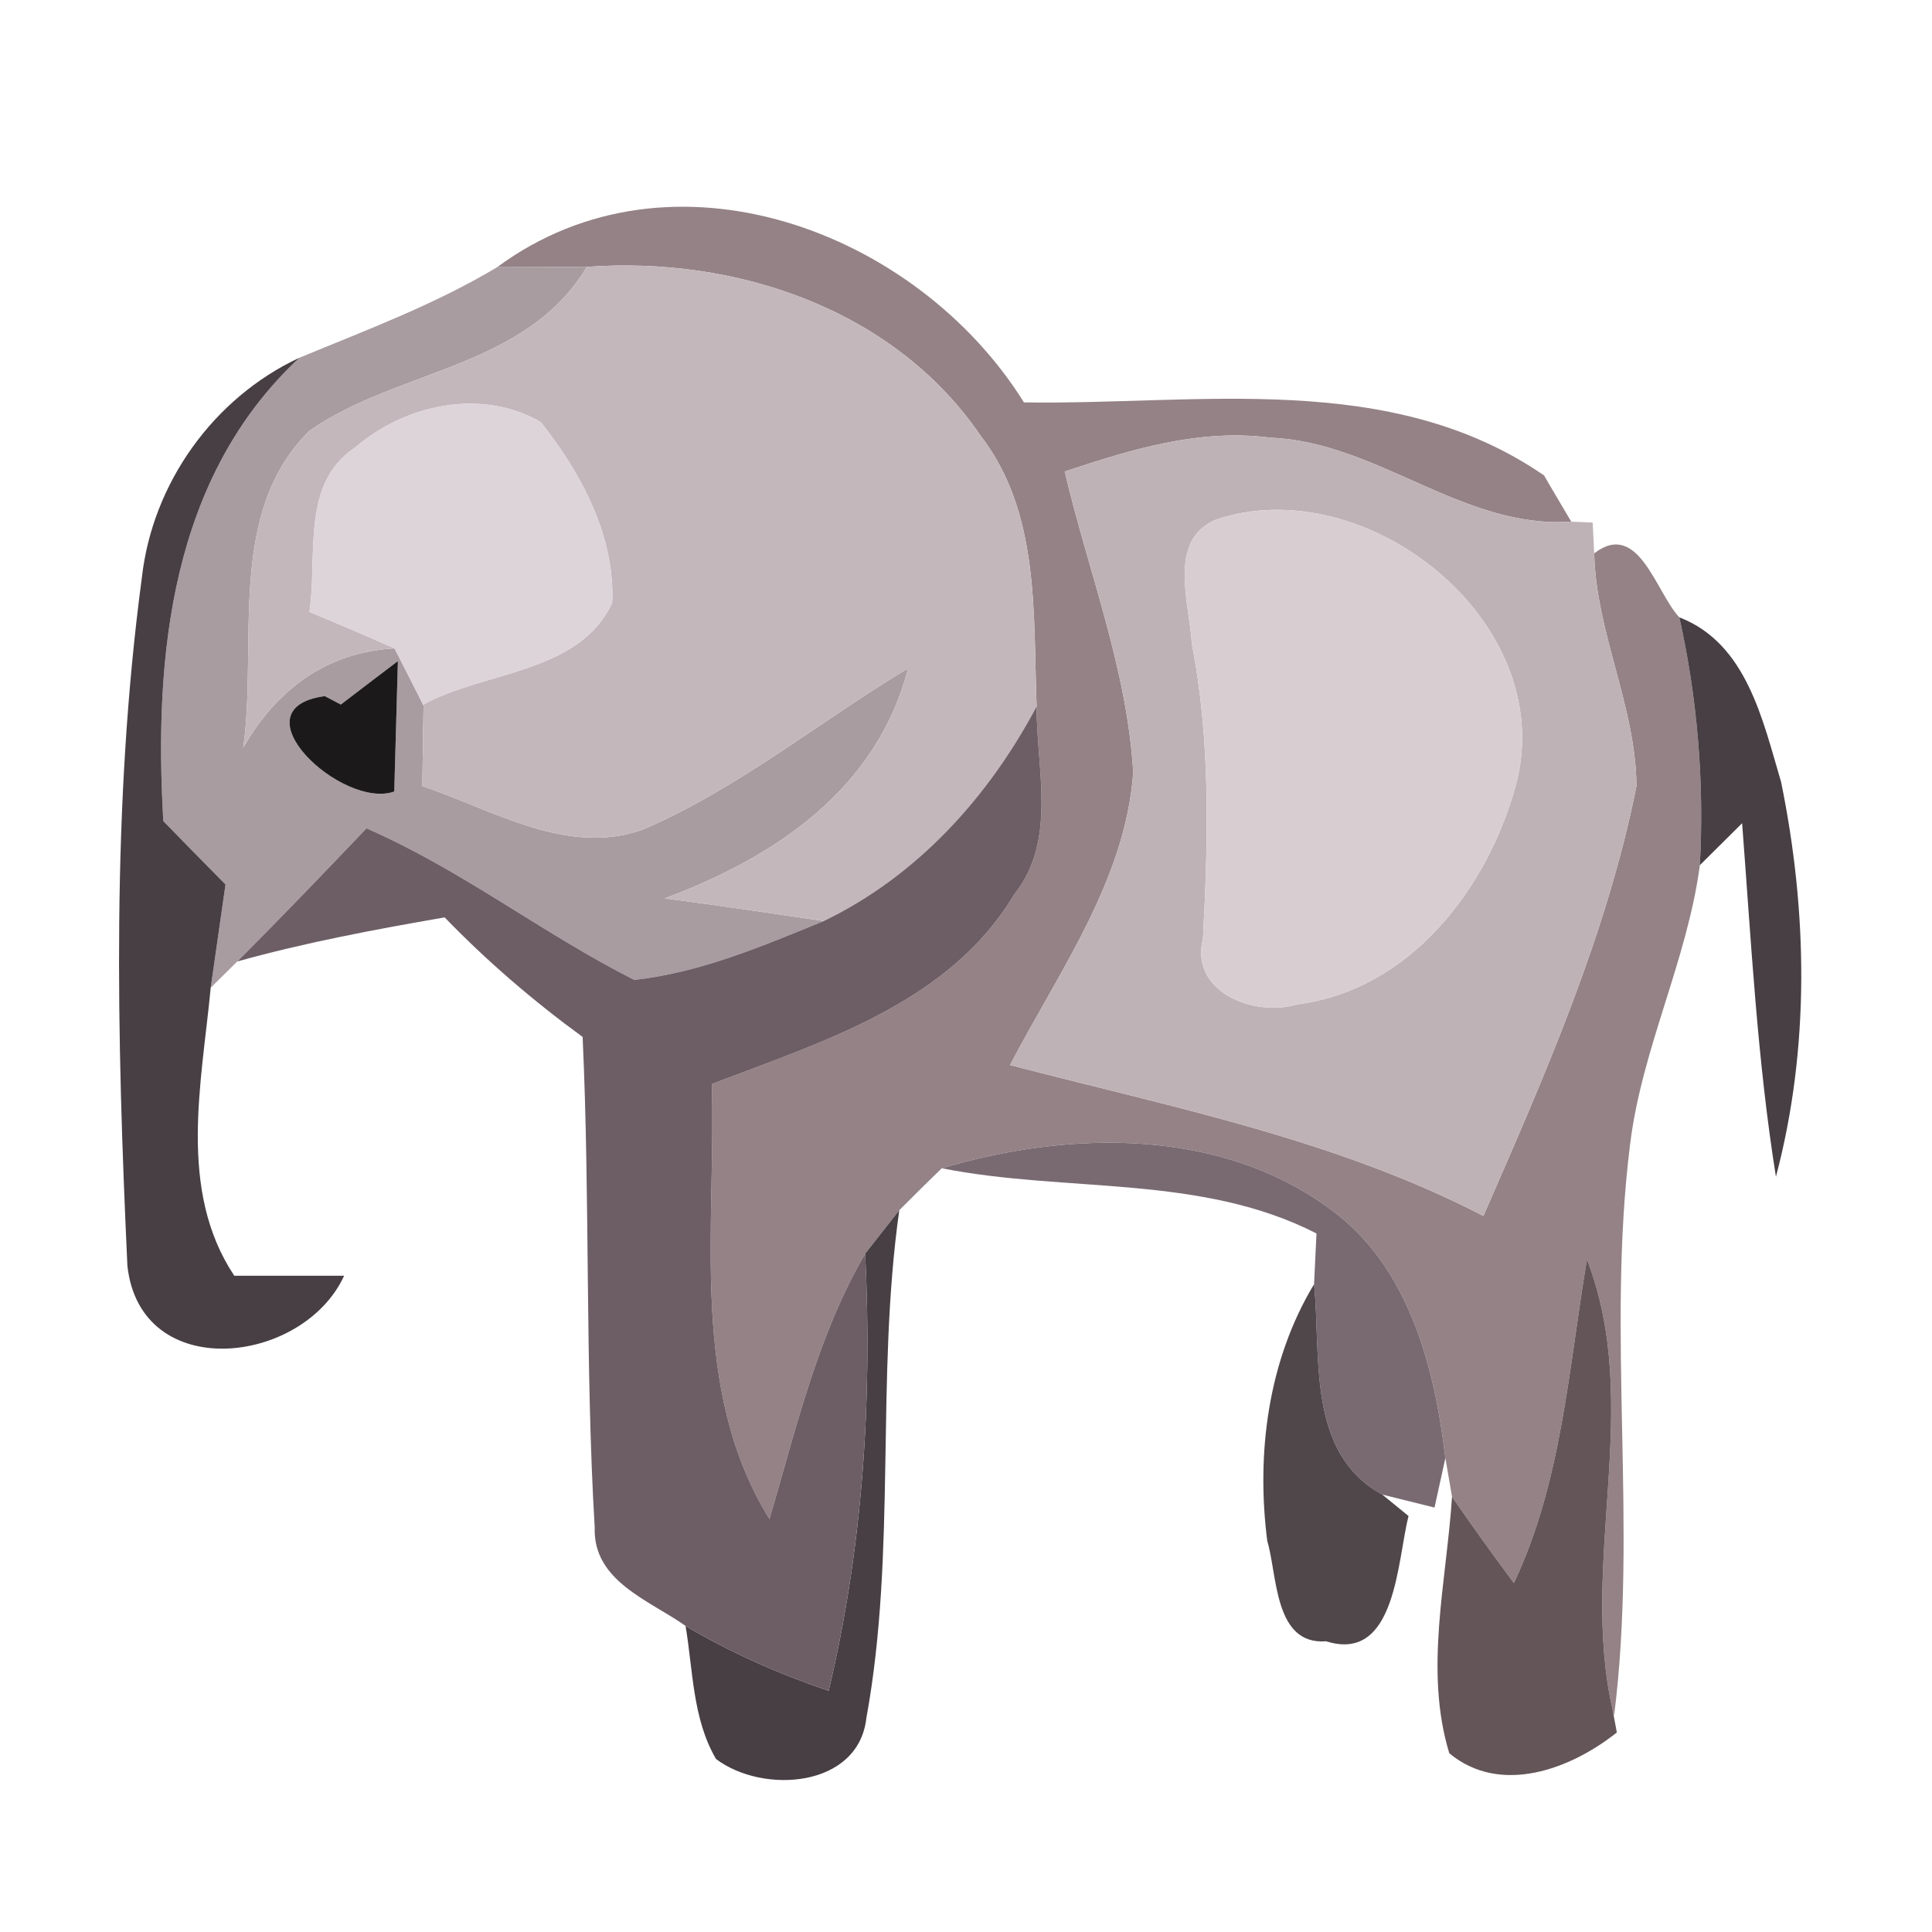 <?xml version="1.0" encoding="UTF-8" ?>
<!DOCTYPE svg PUBLIC "-//W3C//DTD SVG 1.1//EN" "http://www.w3.org/Graphics/SVG/1.1/DTD/svg11.dtd">
<svg width="64pt" height="64pt" viewBox="0 0 64 64" version="1.1" xmlns="http://www.w3.org/2000/svg">
<g id="#948286ff">
<path fill="#948286" opacity="1.00" d=" M 16.47 8.85 C 22.25 4.58 30.37 7.64 33.92 13.33 C 39.70 13.42 46.05 12.24 51.15 15.75 C 51.37 16.14 51.83 16.90 52.05 17.28 C 48.46 17.53 45.63 14.64 42.09 14.50 C 39.74 14.19 37.46 14.89 35.27 15.62 C 36.05 18.93 37.34 22.17 37.54 25.59 C 37.28 29.17 35.07 32.19 33.46 35.28 C 38.77 36.67 44.22 37.73 49.14 40.28 C 51.15 35.67 53.22 31.00 54.21 26.04 C 54.19 23.40 52.87 20.96 52.81 18.33 C 54.28 17.20 54.86 19.64 55.63 20.45 C 56.23 23.14 56.46 25.91 56.31 28.66 C 55.89 31.82 54.39 34.73 54.00 37.90 C 53.21 44.18 54.26 50.55 53.47 56.83 L 53.42 56.64 C 52.30 51.70 54.44 46.57 52.57 41.72 C 51.96 45.33 51.74 49.08 50.15 52.44 C 49.45 51.50 48.76 50.54 48.10 49.58 L 47.88 48.30 C 47.52 45.29 46.68 41.96 44.09 40.07 C 40.42 37.34 35.41 37.45 31.20 38.70 C 30.84 39.04 30.14 39.74 29.79 40.09 C 29.51 40.45 28.94 41.17 28.66 41.53 C 27.08 44.24 26.37 47.33 25.49 50.32 C 22.82 46.01 23.72 40.71 23.58 35.91 C 27.26 34.50 31.44 33.23 33.59 29.64 C 35.03 27.84 34.33 25.48 34.34 23.40 C 34.22 20.35 34.46 17.00 32.49 14.44 C 29.62 10.23 24.37 8.48 19.44 8.84 C 18.70 8.84 17.21 8.85 16.47 8.85 Z" />
</g>
<g id="#a89ca1ff">
<path fill="#a89ca1" opacity="1.00" d=" M 9.92 11.85 C 12.14 10.93 14.40 10.09 16.47 8.85 C 17.21 8.85 18.70 8.84 19.44 8.84 C 17.42 12.21 13.19 12.22 10.25 14.27 C 7.49 17.00 8.54 21.28 8.06 24.76 C 9.16 22.85 10.81 21.60 13.07 21.48 C 13.31 21.95 13.79 22.89 14.03 23.37 C 14.02 24.04 14.00 25.38 13.99 26.04 C 16.32 26.82 18.81 28.39 21.32 27.47 C 24.47 26.11 27.15 23.90 30.08 22.14 C 29.06 26.13 25.68 28.40 22.02 29.76 C 23.78 29.99 25.53 30.25 27.29 30.51 C 25.26 31.34 23.20 32.22 21.01 32.46 C 17.98 30.93 15.27 28.80 12.14 27.44 C 10.73 28.92 9.31 30.40 7.86 31.85 L 6.98 32.72 C 7.14 31.58 7.31 30.44 7.47 29.30 C 6.78 28.60 6.09 27.90 5.41 27.20 C 5.09 21.73 5.66 15.81 9.92 11.85 M 13.06 26.22 C 13.10 24.78 13.14 23.34 13.18 21.90 C 12.70 22.26 11.76 22.98 11.29 23.34 L 10.76 23.06 C 7.74 23.47 11.34 26.83 13.06 26.22 Z" />
</g>
<g id="#c4b7bcff">
<path fill="#c4b7bc" opacity="1.00" d=" M 19.44 8.84 C 24.37 8.48 29.62 10.23 32.49 14.44 C 34.46 17.00 34.22 20.35 34.34 23.40 C 32.74 26.41 30.39 29.01 27.29 30.51 C 25.53 30.25 23.78 29.99 22.02 29.76 C 25.68 28.40 29.06 26.13 30.08 22.14 C 27.15 23.90 24.47 26.11 21.32 27.47 C 18.81 28.39 16.32 26.82 13.99 26.04 C 14.00 25.38 14.02 24.04 14.03 23.37 L 14.04 23.33 C 16.06 22.23 19.19 22.31 20.28 19.97 C 20.38 17.77 19.25 15.66 17.91 13.98 C 15.95 12.85 13.43 13.39 11.77 14.82 C 9.95 16.01 10.53 18.43 10.25 20.27 C 11.19 20.66 12.13 21.06 13.07 21.48 C 10.81 21.60 9.16 22.85 8.06 24.76 C 8.54 21.28 7.49 17.00 10.25 14.27 C 13.19 12.22 17.42 12.21 19.44 8.84 Z" />
</g>
<g id="#473f43ff">
<path fill="#473f43" opacity="1.00" d=" M 4.70 19.13 C 5.05 16.01 7.07 13.18 9.92 11.85 C 5.66 15.81 5.09 21.73 5.41 27.20 C 6.09 27.90 6.78 28.60 7.47 29.30 C 7.31 30.44 7.14 31.58 6.98 32.72 C 6.68 35.88 5.88 39.43 7.76 42.26 C 8.67 42.26 10.49 42.26 11.40 42.26 C 10.04 45.22 4.65 45.85 4.22 41.93 C 3.87 34.35 3.69 26.68 4.70 19.13 Z" />
<path fill="#473f43" opacity="1.00" d=" M 55.63 20.45 C 57.86 21.31 58.39 23.85 59.00 25.90 C 59.88 30.19 59.96 34.72 58.83 38.98 C 58.21 35.11 58.01 31.18 57.71 27.27 C 57.36 27.62 56.66 28.31 56.31 28.66 C 56.46 25.91 56.23 23.14 55.63 20.45 Z" />
<path fill="#473f43" opacity="1.00" d=" M 28.66 41.53 C 28.94 41.17 29.51 40.45 29.79 40.09 C 29.00 45.67 29.71 51.37 28.70 56.91 C 28.44 59.23 25.27 59.44 23.72 58.27 C 22.94 56.94 22.96 55.34 22.71 53.86 C 24.21 54.75 25.80 55.45 27.45 56.01 C 28.58 51.27 28.90 46.39 28.66 41.53 Z" />
</g>
<g id="#ddd4d9ff">
<path fill="#ddd4d9" opacity="1.00" d=" M 11.77 14.82 C 13.43 13.39 15.95 12.85 17.91 13.98 C 19.25 15.66 20.38 17.77 20.28 19.97 C 19.19 22.31 16.06 22.23 14.04 23.33 L 14.03 23.37 C 13.79 22.89 13.31 21.95 13.07 21.48 C 12.13 21.06 11.19 20.66 10.25 20.27 C 10.53 18.43 9.95 16.01 11.77 14.82 Z" />
</g>
<g id="#bfb2b6ff">
<path fill="#bfb2b6" opacity="1.00" d=" M 35.27 15.62 C 37.46 14.89 39.74 14.19 42.09 14.50 C 45.63 14.64 48.46 17.53 52.05 17.28 L 52.76 17.31 L 52.81 18.33 C 52.87 20.96 54.19 23.40 54.21 26.04 C 53.22 31.00 51.15 35.67 49.14 40.28 C 44.22 37.73 38.77 36.67 33.46 35.28 C 35.07 32.19 37.28 29.17 37.54 25.59 C 37.34 22.17 36.05 18.93 35.27 15.62 M 40.29 17.21 C 38.65 17.89 39.41 19.99 39.48 21.32 C 40.11 24.55 40.02 27.83 39.85 31.09 C 39.40 32.88 41.58 33.70 42.98 33.27 C 46.72 32.79 49.29 29.42 50.22 25.99 C 51.65 20.58 45.23 15.55 40.29 17.21 Z" />
</g>
<g id="#d8ced2ff">
<path fill="#d8ced2" opacity="1.00" d=" M 40.29 17.21 C 45.23 15.55 51.65 20.58 50.22 25.99 C 49.29 29.42 46.72 32.79 42.98 33.27 C 41.58 33.70 39.40 32.88 39.85 31.09 C 40.02 27.83 40.11 24.55 39.48 21.32 C 39.41 19.99 38.65 17.89 40.29 17.21 Z" />
</g>
<g id="#1b191aff">
<path fill="#1b191a" opacity="1.00" d=" M 13.06 26.22 C 11.34 26.83 7.74 23.47 10.76 23.06 L 11.29 23.34 C 11.76 22.98 12.70 22.26 13.18 21.90 C 13.14 23.34 13.10 24.78 13.06 26.22 Z" />
</g>
<g id="#6d5e65ff">
<path fill="#6d5e65" opacity="1.00" d=" M 27.29 30.51 C 30.39 29.01 32.74 26.41 34.34 23.40 C 34.33 25.48 35.03 27.84 33.59 29.64 C 31.44 33.23 27.26 34.50 23.58 35.91 C 23.72 40.71 22.82 46.01 25.49 50.32 C 26.37 47.33 27.08 44.24 28.66 41.53 C 28.90 46.39 28.58 51.27 27.45 56.01 C 25.80 55.45 24.21 54.75 22.71 53.86 C 21.51 53.01 19.64 52.38 19.70 50.60 C 19.38 45.19 19.55 39.77 19.30 34.35 C 17.67 33.16 16.13 31.84 14.73 30.39 C 12.42 30.79 10.12 31.22 7.86 31.85 C 9.31 30.40 10.73 28.92 12.14 27.44 C 15.27 28.80 17.98 30.93 21.01 32.46 C 23.20 32.22 25.26 31.34 27.29 30.51 Z" />
</g>
<g id="#796a72ff">
<path fill="#796a72" opacity="1.00" d=" M 31.20 38.70 C 35.41 37.45 40.42 37.34 44.09 40.07 C 46.68 41.96 47.52 45.29 47.88 48.30 L 47.52 49.94 L 45.79 49.51 C 43.27 48.13 43.77 44.94 43.53 42.54 C 43.55 42.12 43.59 41.28 43.61 40.86 C 39.77 38.89 35.32 39.52 31.20 38.70 Z" />
</g>
<g id="#645559ff">
<path fill="#645559" opacity="1.00" d=" M 50.15 52.44 C 51.74 49.08 51.96 45.33 52.57 41.72 C 54.44 46.57 52.30 51.70 53.42 56.64 L 53.56 57.39 C 52.04 58.60 49.71 59.49 48.01 58.08 C 47.17 55.33 47.92 52.38 48.10 49.58 C 48.76 50.54 49.45 51.50 50.15 52.44 Z" />
</g>
<g id="#50474bff">
<path fill="#50474b" opacity="1.00" d=" M 41.98 51.05 C 41.61 48.15 42.00 45.08 43.53 42.54 C 43.77 44.94 43.27 48.13 45.79 49.51 L 46.66 50.22 C 46.28 51.70 46.25 55.10 43.93 54.37 C 42.20 54.50 42.32 52.18 41.98 51.05 Z" />
</g>
</svg>
